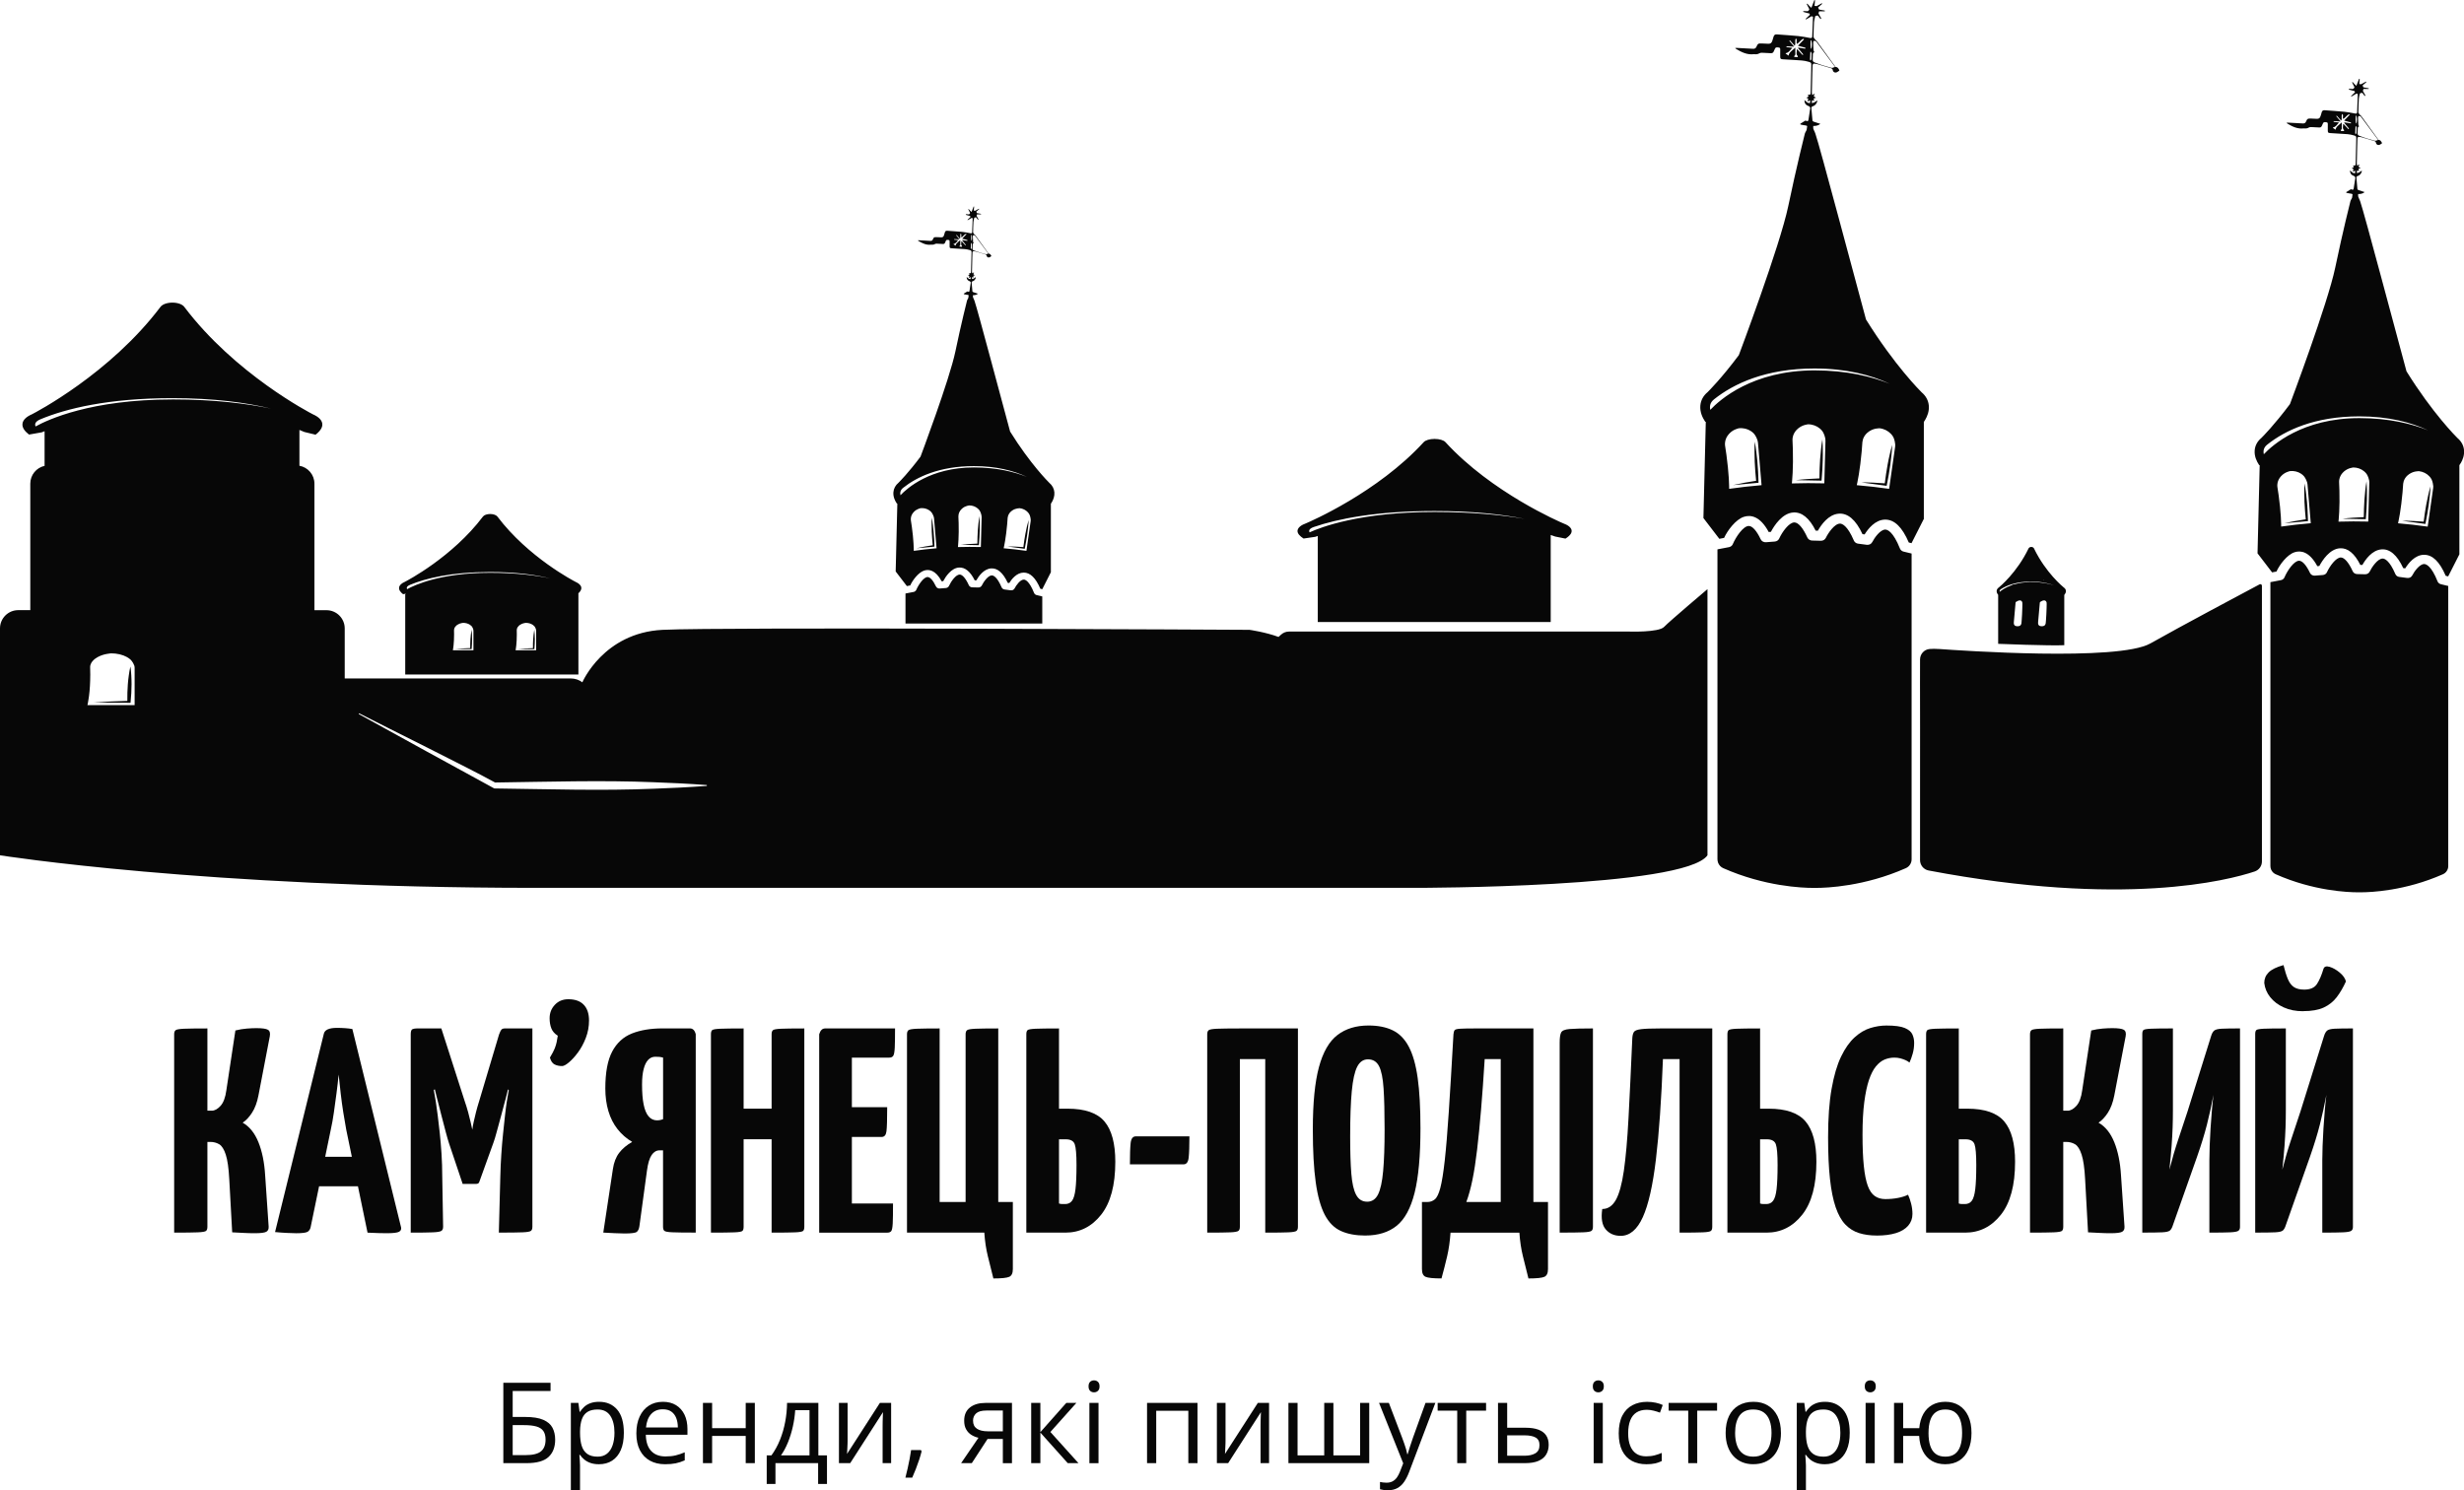 <?xml version="1.0" encoding="UTF-8"?>
<svg id="Layer_2" data-name="Layer 2" xmlns="http://www.w3.org/2000/svg" viewBox="0 0 1082.76 654.96">
  <defs>
    <style>
      .cls-1 {
        fill: #070707;
        stroke-width: 0px;
      }
    </style>
  </defs>
  <g id="Layer_1-2" data-name="Layer 1">
    <g>
      <g>
        <path class="cls-1" d="m221.18,643.05v-35.32h20.75v3.62h-16.64v11.4h5.48c3.4,0,6.06.42,7.97,1.26,1.92.84,3.27,2,4.05,3.5.78,1.5,1.17,3.24,1.17,5.22,0,3.25-.97,5.79-2.91,7.6s-5.16,2.72-9.65,2.72h-10.22Zm4.11-3.53h5.68c3.19,0,5.45-.56,6.78-1.68s1.99-2.82,1.99-5.11c0-1.59-.32-2.86-.97-3.79-.64-.93-1.66-1.6-3.04-2-1.39-.4-3.21-.6-5.46-.6h-4.98v13.19Z"/>
        <path class="cls-1" d="m263.29,616.09c3.3,0,5.93,1.14,7.9,3.41s2.95,5.69,2.95,10.24c0,3.01-.45,5.54-1.35,7.58-.9,2.05-2.17,3.59-3.81,4.64-1.63,1.05-3.56,1.57-5.79,1.57-1.4,0-2.63-.19-3.7-.56s-1.97-.87-2.73-1.5c-.76-.63-1.39-1.31-1.88-2.05h-.29c.05.63.11,1.39.18,2.27.07.89.11,1.66.11,2.32v10.87h-4.03v-38.31h3.31l.53,3.91h.19c.52-.8,1.14-1.54,1.88-2.21.74-.67,1.65-1.2,2.72-1.59,1.07-.39,2.34-.59,3.81-.59Zm-.7,3.38c-1.84,0-3.31.35-4.43,1.06-1.12.71-1.94,1.77-2.45,3.18-.52,1.41-.79,3.18-.82,5.3v.77c0,2.24.25,4.13.74,5.68.49,1.55,1.3,2.72,2.44,3.53,1.14.81,2.66,1.21,4.58,1.21,1.64,0,3.01-.44,4.11-1.33,1.09-.88,1.91-2.12,2.45-3.71.54-1.59.81-3.41.81-5.47,0-3.12-.61-5.61-1.82-7.45-1.22-1.84-3.08-2.77-5.59-2.77Z"/>
        <path class="cls-1" d="m291.31,616.09c2.25,0,4.19.5,5.8,1.5,1.61,1,2.84,2.4,3.7,4.19s1.28,3.89,1.28,6.29v2.49h-18.29c.05,3.11.82,5.48,2.32,7.1,1.5,1.63,3.61,2.44,6.33,2.44,1.67,0,3.16-.15,4.44-.46s2.62-.76,4.01-1.35v3.53c-1.34.6-2.66,1.03-3.97,1.3-1.31.27-2.86.41-4.65.41-2.54,0-4.76-.52-6.66-1.56s-3.36-2.56-4.41-4.58c-1.05-2.01-1.57-4.48-1.57-7.39s.48-5.32,1.44-7.4c.96-2.09,2.31-3.69,4.06-4.82,1.75-1.13,3.8-1.69,6.17-1.69Zm-.05,3.29c-2.14,0-3.85.7-5.12,2.1-1.27,1.4-2.03,3.36-2.27,5.87h14.01c-.02-1.58-.26-2.97-.74-4.17-.48-1.2-1.2-2.13-2.16-2.8s-2.21-1-3.72-1Z"/>
        <path class="cls-1" d="m312.93,616.57v11.11h14.76v-11.11h4.01v26.48h-4.01v-11.96h-14.76v11.96h-4.03v-26.48h4.03Z"/>
        <path class="cls-1" d="m359.61,616.57v23.07h3.79v12.56h-3.89v-9.16h-18.75v9.16h-3.84v-12.56h2.08c1.51-2.09,2.77-4.39,3.77-6.88s1.76-5.12,2.27-7.86c.52-2.75.79-5.52.82-8.32h13.75Zm-3.89,3.19h-6.28c-.15,2.35-.49,4.74-1.03,7.17-.54,2.43-1.25,4.75-2.14,6.95s-1.92,4.12-3.09,5.76h12.54v-19.88Z"/>
        <path class="cls-1" d="m372.46,616.57v16.64c0,.32,0,.74-.02,1.24-.02.51-.04,1.05-.07,1.62-.03.57-.06,1.12-.08,1.64-.02.52-.05.96-.08,1.29l14.45-22.44h4.93v26.48h-3.74v-16.23c0-.51,0-1.17.02-1.98.02-.81.04-1.6.07-2.38.03-.78.06-1.39.07-1.82l-14.4,22.42h-4.95v-26.48h3.82Z"/>
        <path class="cls-1" d="m404.68,637.3l.31.56c-.29,1.18-.66,2.43-1.1,3.77-.44,1.34-.93,2.68-1.45,4.02-.52,1.34-1.05,2.61-1.58,3.78h-3c.34-1.29.67-2.65.99-4.07.32-1.42.62-2.83.88-4.23.27-1.39.48-2.67.64-3.83h4.3Z"/>
        <path class="cls-1" d="m427.03,643.05h-4.69l7.63-11.16c-1.11-.24-2.14-.66-3.09-1.24s-1.72-1.4-2.31-2.43c-.59-1.03-.88-2.31-.88-3.84,0-2.54.85-4.48,2.55-5.81,1.7-1.33,3.94-1.99,6.73-1.99h11.72v26.48h-4.01v-10.63h-6.72l-6.93,10.63Zm.56-18.65c0,1.58.56,2.75,1.69,3.51,1.13.76,2.74,1.15,4.83,1.15h6.57v-9.13h-7.27c-2.06,0-3.55.42-4.46,1.24-.91.83-1.37,1.91-1.37,3.23Z"/>
        <path class="cls-1" d="m468.58,616.57h4.42l-11.43,12.78,12.34,13.7h-4.71l-12.03-13.43v13.43h-4.03v-26.48h4.03v12.85l11.4-12.85Z"/>
        <path class="cls-1" d="m480.76,606.67c.66,0,1.23.21,1.7.64.47.43.71,1.09.71,1.99s-.24,1.55-.71,1.98c-.48.43-1.04.65-1.7.65-.69,0-1.27-.22-1.73-.65s-.69-1.09-.69-1.98.23-1.57.69-1.99,1.03-.64,1.73-.64Zm1.96,9.91v26.48h-4.01v-26.48h4.01Z"/>
        <path class="cls-1" d="m526.22,616.57v26.48h-4.03v-23.02h-14.11v23.02h-4.03v-26.48h22.18Z"/>
        <path class="cls-1" d="m538.54,616.57v16.64c0,.32,0,.74-.02,1.24-.02.51-.04,1.05-.07,1.62-.03.57-.06,1.12-.08,1.64-.02.52-.05.96-.08,1.29l14.45-22.44h4.93v26.48h-3.74v-16.23c0-.51,0-1.17.02-1.98.02-.81.04-1.6.07-2.38.03-.78.06-1.39.07-1.82l-14.4,22.42h-4.95v-26.48h3.82Z"/>
        <path class="cls-1" d="m601.69,616.57v26.48h-35.51v-26.48h4.01v23.07h11.72v-23.07h4.03v23.07h11.74v-23.07h4.01Z"/>
        <path class="cls-1" d="m606.01,616.57h4.3l5.85,15.36c.34.9.65,1.77.94,2.6.29.83.55,1.62.77,2.38.22.76.4,1.49.53,2.2h.17c.23-.81.55-1.86.97-3.18s.87-2.65,1.35-4.02l5.53-15.34h4.32l-11.52,30.37c-.61,1.63-1.33,3.04-2.14,4.25-.81,1.21-1.8,2.14-2.96,2.79-1.16.65-2.56.98-4.2.98-.76,0-1.43-.04-2-.13-.58-.09-1.08-.19-1.5-.3v-3.21c.35.08.79.15,1.29.22.51.06,1.04.1,1.58.1,1,0,1.86-.19,2.6-.57.73-.38,1.37-.93,1.9-1.65s.99-1.59,1.38-2.58l1.45-3.72-10.61-26.52Z"/>
        <path class="cls-1" d="m653.03,619.98h-8.72v23.07h-3.96v-23.07h-8.6v-3.41h21.28v3.41Z"/>
        <path class="cls-1" d="m662.3,627.49h8.12c2.25,0,4.13.28,5.63.85s2.62,1.4,3.37,2.51c.75,1.11,1.12,2.49,1.12,4.13s-.37,3.07-1.1,4.28c-.73,1.21-1.86,2.14-3.38,2.8-1.52.66-3.48.99-5.88.99h-11.91v-26.48h4.03v10.92Zm14.21,7.68c0-1.63-.58-2.76-1.73-3.39-1.15-.64-2.76-.95-4.82-.95h-7.66v8.96h7.68c1.93,0,3.5-.36,4.71-1.07,1.21-.72,1.81-1.9,1.81-3.54Z"/>
        <path class="cls-1" d="m702.36,606.67c.66,0,1.23.21,1.7.64.47.43.71,1.09.71,1.99s-.24,1.55-.71,1.98c-.48.43-1.04.65-1.7.65-.69,0-1.27-.22-1.73-.65s-.69-1.09-.69-1.98.23-1.57.69-1.99,1.03-.64,1.73-.64Zm1.96,9.91v26.48h-4.01v-26.48h4.01Z"/>
        <path class="cls-1" d="m723.4,643.53c-2.38,0-4.49-.49-6.31-1.47-1.82-.98-3.24-2.48-4.25-4.49-1.01-2.01-1.52-4.55-1.52-7.61s.54-5.83,1.61-7.86c1.07-2.04,2.55-3.55,4.43-4.53,1.88-.98,4.03-1.47,6.43-1.47,1.32,0,2.6.13,3.83.4,1.23.27,2.24.6,3.03,1l-1.21,3.36c-.81-.32-1.74-.61-2.79-.87s-2.04-.39-2.96-.39c-1.84,0-3.36.39-4.58,1.18s-2.13,1.95-2.73,3.48c-.6,1.53-.91,3.42-.91,5.65s.29,3.97.88,5.48c.59,1.51,1.46,2.67,2.63,3.47s2.63,1.2,4.38,1.2c1.4,0,2.67-.15,3.79-.45,1.13-.3,2.15-.65,3.07-1.05v3.58c-.89.45-1.87.8-2.96,1.04-1.09.24-2.38.36-3.88.36Z"/>
        <path class="cls-1" d="m754.54,619.98h-8.72v23.07h-3.96v-23.07h-8.6v-3.41h21.28v3.41Z"/>
        <path class="cls-1" d="m782.61,629.76c0,2.17-.28,4.12-.85,5.82s-1.38,3.15-2.44,4.32c-1.06,1.18-2.35,2.07-3.85,2.69-1.51.62-3.21.93-5.11.93-1.77,0-3.39-.31-4.87-.93-1.47-.62-2.75-1.52-3.82-2.69s-1.9-2.62-2.49-4.32-.88-3.65-.88-5.82c0-2.9.49-5.37,1.47-7.4.98-2.04,2.39-3.59,4.22-4.66,1.83-1.07,4.01-1.61,6.53-1.61s4.53.54,6.34,1.62c1.81,1.08,3.22,2.64,4.23,4.67,1.01,2.04,1.51,4.5,1.51,7.38Zm-20.15,0c0,2.13.28,3.97.85,5.53.56,1.56,1.43,2.77,2.61,3.62s2.69,1.28,4.54,1.28,3.35-.43,4.53-1.28,2.06-2.06,2.62-3.62c.56-1.56.85-3.41.85-5.53s-.28-3.93-.85-5.47c-.56-1.54-1.43-2.73-2.61-3.56-1.18-.84-2.7-1.26-4.57-1.26-2.75,0-4.77.91-6.05,2.73-1.28,1.82-1.92,4.34-1.92,7.56Z"/>
        <path class="cls-1" d="m801.98,616.09c3.3,0,5.93,1.14,7.9,3.41s2.95,5.69,2.95,10.24c0,3.01-.45,5.54-1.35,7.58-.9,2.05-2.17,3.59-3.8,4.64-1.63,1.05-3.56,1.57-5.79,1.57-1.4,0-2.63-.19-3.7-.56-1.06-.37-1.97-.87-2.73-1.5-.76-.63-1.39-1.31-1.88-2.05h-.29c.05.63.11,1.39.18,2.27s.11,1.66.11,2.32v10.87h-4.03v-38.31h3.31l.53,3.91h.19c.52-.8,1.14-1.54,1.88-2.21.74-.67,1.65-1.2,2.72-1.59,1.07-.39,2.34-.59,3.8-.59Zm-.7,3.38c-1.84,0-3.31.35-4.43,1.06s-1.94,1.77-2.45,3.18-.79,3.18-.82,5.3v.77c0,2.24.25,4.13.74,5.68.49,1.55,1.3,2.72,2.44,3.53,1.14.81,2.66,1.21,4.58,1.21,1.64,0,3.01-.44,4.11-1.33,1.1-.88,1.91-2.12,2.45-3.71.54-1.59.81-3.41.81-5.47,0-3.12-.61-5.61-1.82-7.45-1.22-1.84-3.08-2.77-5.59-2.77Z"/>
        <path class="cls-1" d="m821.86,606.67c.66,0,1.23.21,1.7.64.47.43.71,1.09.71,1.99s-.24,1.55-.71,1.98c-.48.43-1.04.65-1.7.65-.69,0-1.27-.22-1.73-.65s-.69-1.09-.69-1.98.23-1.57.69-1.99,1.03-.64,1.73-.64Zm1.96,9.91v26.48h-4.01v-26.48h4.01Z"/>
        <path class="cls-1" d="m866.34,629.76c0,2.88-.46,5.36-1.39,7.42-.93,2.06-2.25,3.64-3.97,4.72-1.72,1.09-3.79,1.63-6.18,1.63-2.24,0-4.19-.48-5.86-1.45-1.67-.97-2.98-2.38-3.94-4.23-.96-1.85-1.51-4.11-1.66-6.76h-7.03v11.96h-4.01v-26.48h4.01v11.11h7.08c.22-2.45.82-4.53,1.79-6.26.97-1.72,2.27-3.04,3.91-3.96s3.58-1.38,5.8-1.38,4.34.54,6.05,1.63c1.72,1.09,3.04,2.65,3.99,4.69s1.41,4.49,1.41,7.36Zm-18.89,0c0,2.22.25,4.11.76,5.67.51,1.55,1.3,2.74,2.39,3.55s2.5,1.22,4.24,1.22,3.13-.4,4.22-1.21c1.09-.8,1.88-1.98,2.39-3.54.51-1.55.76-3.45.76-5.69s-.26-4.07-.77-5.6c-.52-1.53-1.31-2.69-2.39-3.49-1.08-.8-2.48-1.2-4.2-1.2s-3.13.4-4.22,1.2c-1.09.8-1.89,1.96-2.4,3.49-.52,1.53-.77,3.4-.77,5.6Z"/>
      </g>
      <g>
        <path class="cls-1" d="m112.03,542c-1.62,0-3.25-.04-4.87-.13-1.62-.09-3.33-.17-5.13-.26l-1.28-23.33c-.26-4.87-.77-8.48-1.54-10.83-.77-2.35-1.73-3.87-2.88-4.55-1.15-.68-2.46-1.03-3.91-1.03h-1.28v37.31c0,.86-.19,1.46-.58,1.79-.38.34-1.6.56-3.65.64-2.05.09-5.51.13-10.38.13v-87.18c0-.85.21-1.45.64-1.79.43-.34,1.64-.55,3.65-.64,2.01-.08,5.45-.13,10.32-.13v36.15h1.92c1.28,0,2.56-.71,3.85-2.12,1.28-1.41,2.14-3.7,2.56-6.86l3.97-26.28c1.71-.43,3.38-.71,5-.83,1.62-.13,3.03-.19,4.23-.19,2.56,0,4.25.24,5.06.71.81.47,1.09,1.43.83,2.88l-5,26.03c-.6,3.08-1.54,5.6-2.82,7.56-1.28,1.97-2.65,3.42-4.1,4.36,2.99,1.71,5.3,4.57,6.92,8.59,1.62,4.02,2.61,8.85,2.95,14.49l1.54,22.56c.08,1.11-.26,1.88-1.03,2.31-.77.43-2.44.64-5,.64Z"/>
        <path class="cls-1" d="m129.97,542c-.94,0-2.27-.04-3.97-.13-1.71-.09-3.42-.21-5.13-.38l21.41-87.05c.34-1.79,2.26-2.69,5.77-2.69,1.2,0,2.41.04,3.65.13,1.24.09,2.29.21,3.14.38l21.41,87.18c.17.86-.13,1.5-.9,1.92-.77.43-2.61.64-5.51.64-.94,0-2.1-.02-3.46-.06-1.37-.04-2.99-.11-4.87-.19l-9.36-45.26c-.43-2.31-.86-4.81-1.28-7.5-.43-2.69-.81-5.49-1.15-8.4-.34-2.9-.64-5.68-.9-8.33-.26,2.65-.58,5.43-.96,8.33-.38,2.91-.77,5.71-1.15,8.4-.38,2.69-.83,5.19-1.35,7.5l-8.85,42.82c-.17.85-.58,1.52-1.22,1.99-.64.47-2.42.71-5.32.71Zm5.51-20.64v-12.95h28.98v12.95h-28.98Z"/>
        <path class="cls-1" d="m180.49,541.74v-87.18c0-1.28.26-2.03.77-2.24.51-.21,1.11-.32,1.79-.32h10.9l.77,24.36-4.1,2.69c.34,1.79.64,3.53.9,5.19.26,1.67.53,3.68.83,6.03.3,2.35.6,4.94.9,7.76.3,2.82.56,5.86.77,9.1.21,3.25.32,6.62.32,10.13l.38,21.92c0,.86-.26,1.46-.77,1.79-.51.34-1.77.56-3.78.64-2.01.09-5.24.13-9.68.13Zm22.82-21.41l-6.03-17.95c-.34-1.03-.79-2.58-1.35-4.68-.56-2.09-1.18-4.46-1.86-7.12-.69-2.65-1.37-5.32-2.05-8.01-.69-2.69-1.3-5.19-1.86-7.5-.56-2.31-1.18-4.87-1.86-7.69l5.64-15.38,10.13,31.54c.68,1.97,1.24,3.76,1.67,5.38.43,1.62.77,2.99,1.03,4.1.26,1.11.51,2.27.77,3.46.17-1.2.38-2.37.64-3.53.26-1.15.58-2.5.96-4.04.38-1.54.88-3.25,1.47-5.13l8.72-29.23,6.67,13.08c-.69,2.74-1.3,5.24-1.86,7.5-.56,2.27-1.18,4.74-1.86,7.44-.69,2.69-1.39,5.34-2.12,7.95-.73,2.61-1.37,4.96-1.92,7.05-.56,2.1-1.05,3.7-1.47,4.81l-6.15,17.05c-.17.6-.64.9-1.41.9h-5.9Zm15.9,21.41l.64-24.36c.08-3.5.23-6.86.45-10.06.21-3.21.47-6.24.77-9.1.3-2.86.58-5.47.83-7.82.26-2.35.51-4.36.77-6.03.26-1.67.55-3.44.9-5.32l-4.23-2.95v-21.54c.34-.94.66-1.6.96-1.99.3-.38.83-.58,1.6-.58h12.05v87.18c0,.86-.21,1.46-.64,1.79-.43.34-1.65.56-3.65.64-2.01.09-5.49.13-10.45.13Z"/>
        <path class="cls-1" d="m247.03,468.53c-1.28,0-2.39-.23-3.33-.71-.94-.47-1.62-1.47-2.05-3.01,1.03-1.71,1.73-3.05,2.12-4.04.38-.98.66-1.88.83-2.69.17-.81.34-1.77.51-2.88-1.37-.85-2.31-1.92-2.82-3.21s-.77-2.78-.77-4.49c0-2.31.77-4.27,2.31-5.9,1.54-1.62,3.5-2.44,5.9-2.44,2.99,0,5.26.81,6.8,2.44,1.54,1.62,2.31,3.93,2.31,6.92,0,2.65-.47,5.19-1.41,7.63-.94,2.44-2.1,4.57-3.46,6.41-1.37,1.84-2.69,3.29-3.97,4.36-1.28,1.07-2.27,1.6-2.95,1.6Z"/>
        <path class="cls-1" d="m265.1,541.74l4.23-27.95c.43-2.91,1.35-5.28,2.76-7.12,1.41-1.84,3.31-3.44,5.71-4.81-2.48-1.45-4.62-3.31-6.41-5.58-1.79-2.26-3.14-4.91-4.04-7.95-.9-3.03-1.35-6.35-1.35-9.94,0-7.01,1-12.42,3.01-16.22,2.01-3.8,4.89-6.45,8.65-7.95,3.76-1.49,8.25-2.24,13.46-2.24h12.05c1.28,0,2.14.86,2.56,2.56v87.18c-4.87,0-8.29-.04-10.26-.13-1.97-.08-3.14-.3-3.53-.64-.38-.34-.58-.94-.58-1.79v-33.59h-1.54c-1.37,0-2.52.69-3.46,2.05-.94,1.37-1.62,3.63-2.05,6.79l-3.33,24.49c-.17,1.2-.56,2.03-1.15,2.5-.6.47-2.39.71-5.38.71-1.11,0-2.54-.04-4.29-.13-1.75-.09-3.44-.17-5.06-.26Zm23.72-49.36c.43,0,.85-.04,1.28-.13.43-.08.85-.21,1.28-.38v-27.05c-.6-.17-1.18-.28-1.73-.32-.56-.04-1.13-.06-1.73-.06-1.2,0-2.22.45-3.08,1.35-.86.9-1.52,2.24-1.99,4.04-.47,1.79-.71,4.06-.71,6.8,0,3.59.23,6.54.71,8.85.47,2.31,1.2,4.04,2.18,5.19.98,1.15,2.24,1.73,3.78,1.73Z"/>
        <path class="cls-1" d="m312.41,541.74v-87.18c0-.85.17-1.45.51-1.79.34-.34,1.52-.55,3.53-.64,2.01-.08,5.45-.13,10.32-.13v87.18c0,.86-.17,1.46-.51,1.79-.34.34-1.52.56-3.53.64-2.01.09-5.45.13-10.32.13Zm6.79-41.03v-13.46h26.28l.13,13.46h-26.41Zm19.87,41.03v-87.18c0-.85.19-1.45.58-1.79.38-.34,1.56-.55,3.53-.64,1.97-.08,5.38-.13,10.26-.13v87.18c0,.86-.17,1.46-.51,1.79-.34.34-1.52.56-3.53.64-2.01.09-5.45.13-10.32.13Z"/>
        <path class="cls-1" d="m359.98,541.74v-87.18c.51-1.71,1.37-2.56,2.56-2.56h30.77c0,3.85-.04,6.67-.13,8.46-.09,1.79-.3,2.97-.64,3.53-.34.56-.94.83-1.79.83h-16.41v64.1h18.08c0,4.02-.04,6.92-.13,8.72-.09,1.79-.3,2.93-.64,3.4-.34.47-.94.71-1.79.71h-29.87Zm1.03-42.05v-13.08h28.85c0,5.38-.11,8.91-.32,10.58-.21,1.67-.92,2.5-2.12,2.5h-26.41Z"/>
        <path class="cls-1" d="m436.52,561.87c-.86-3.42-1.67-6.69-2.44-9.81-.77-3.12-1.28-6.56-1.54-10.32h-33.98v-87.18c0-.85.21-1.45.64-1.79.43-.34,1.64-.55,3.65-.64,2.01-.08,5.36-.13,10.06-.13v76.28h11.41v-73.72c0-.85.21-1.45.64-1.79.43-.34,1.64-.55,3.65-.64,2.01-.08,5.36-.13,10.06-.13v76.28h6.41v29.49c0,1.79-.54,2.93-1.6,3.4-1.07.47-3.4.71-6.99.71Z"/>
        <path class="cls-1" d="m451,541.74v-87.18c0-.85.17-1.45.51-1.79.34-.34,1.52-.55,3.53-.64,2.01-.08,5.45-.13,10.32-.13v35.26h3.72c7.69,0,13.12,1.88,16.28,5.64,3.16,3.76,4.74,9.66,4.74,17.69,0,10.26-2.07,18.01-6.22,23.27-4.15,5.26-9.38,7.88-15.71,7.88h-17.18Zm17.05-12.56c1.28,0,2.29-.47,3.01-1.41.73-.94,1.24-2.65,1.54-5.13.3-2.48.45-6.03.45-10.64s-.26-7.65-.77-9.1c-.51-1.45-1.84-2.18-3.97-2.18h-2.95v28.21c.26.09.49.15.71.19.21.04.49.06.83.06h1.15Z"/>
        <path class="cls-1" d="m496.52,511.74c0-4.27.11-7.39.32-9.36.21-1.96.96-2.95,2.24-2.95h23.59c0,4.19-.11,7.29-.32,9.29-.21,2.01-.96,3.01-2.24,3.01h-23.59Z"/>
        <path class="cls-1" d="m530.49,541.74v-87.18c0-.85.21-1.45.64-1.79.43-.34,1.64-.55,3.65-.64,2.01-.08,5.36-.13,10.06-.13h25.51v87.18c0,.86-.21,1.46-.64,1.79-.43.34-1.62.56-3.59.64-1.97.09-5.34.13-10.13.13v-76.28h-11.15v73.72c0,.86-.21,1.46-.64,1.79-.43.34-1.62.56-3.59.64-1.97.09-5.34.13-10.13.13Z"/>
        <path class="cls-1" d="m599.98,543.02c-4.19,0-7.76-.66-10.71-1.99-2.95-1.32-5.32-3.7-7.12-7.12-1.79-3.42-3.12-8.16-3.97-14.23-.86-6.07-1.28-13.85-1.28-23.33,0-11.62.9-20.75,2.69-27.37,1.79-6.62,4.51-11.32,8.14-14.1,3.63-2.78,8.18-4.17,13.65-4.17,4.19,0,7.74.71,10.64,2.12,2.91,1.41,5.26,3.8,7.05,7.18,1.79,3.38,3.1,7.97,3.91,13.78.81,5.81,1.22,13.16,1.22,22.05,0,12.05-.86,21.5-2.56,28.33-1.71,6.84-4.34,11.69-7.88,14.55-3.55,2.86-8.14,4.29-13.78,4.29Zm.77-14.87c2.14,0,3.74-1.07,4.81-3.21,1.07-2.14,1.82-5.56,2.24-10.26.43-4.7.64-10.81.64-18.33s-.15-13.42-.45-17.95c-.3-4.53-.96-7.8-1.99-9.81-1.03-2.01-2.65-3.01-4.87-3.01-2.05,0-3.63,1.09-4.74,3.27-1.11,2.18-1.9,5.75-2.37,10.71-.47,4.96-.71,11.62-.71,20,0,6.67.17,12.1.51,16.28.34,4.19,1.04,7.29,2.12,9.29,1.07,2.01,2.67,3.01,4.81,3.01Z"/>
        <path class="cls-1" d="m633.44,561.87c-3.59,0-5.92-.24-6.99-.71-1.07-.47-1.6-1.6-1.6-3.4v-29.49h2.44c1.2,0,2.26-.38,3.21-1.15.94-.77,1.75-2.46,2.44-5.06.68-2.61,1.32-6.58,1.92-11.92.6-5.34,1.2-12.52,1.79-21.54.6-9.02,1.28-20.36,2.05-34.04.08-.85.26-1.45.51-1.79.26-.34,1.03-.55,2.31-.64,1.28-.08,3.42-.13,6.41-.13h25.9v76.28h6.41v29.49c0,1.79-.54,2.93-1.6,3.4-1.07.47-3.4.71-6.99.71-.86-3.42-1.67-6.69-2.44-9.81-.77-3.12-1.28-6.56-1.54-10.32h-30.26c-.26,3.76-.75,7.2-1.47,10.32-.73,3.12-1.56,6.39-2.5,9.81Zm10.9-33.59h15.13v-62.82h-7.05c-.51,8.29-1.05,15.73-1.6,22.31-.56,6.58-1.13,12.42-1.73,17.5-.6,5.09-1.28,9.51-2.05,13.27-.77,3.76-1.67,7.01-2.69,9.74Z"/>
        <path class="cls-1" d="m685.37,541.74v-83.46c0-2.14.21-3.63.64-4.49.43-.85,1.67-1.37,3.72-1.54,2.05-.17,5.47-.26,10.26-.26v87.18c0,.86-.21,1.46-.64,1.79-.43.34-1.65.56-3.65.64-2.01.09-5.45.13-10.32.13Z"/>
        <path class="cls-1" d="m712.16,543.15c-2.74,0-4.92-.94-6.54-2.82-1.62-1.88-2.14-4.87-1.54-8.97,2.48,0,4.46-1.32,5.96-3.97,1.5-2.65,2.67-6.92,3.53-12.82.85-5.9,1.54-13.63,2.05-23.21.51-9.57,1.07-21.28,1.67-35.13.08-1.2.32-2.09.71-2.69.38-.6,1.43-1,3.14-1.22,1.71-.21,4.53-.32,8.46-.32h22.82v87.18c0,.86-.19,1.46-.58,1.79-.38.34-1.58.56-3.59.64-2.01.09-5.41.13-10.19.13v-76.28h-7.31c-.68,17.87-1.71,32.54-3.08,44.04-1.37,11.5-3.29,19.98-5.77,25.45-2.48,5.47-5.73,8.21-9.74,8.21Z"/>
        <path class="cls-1" d="m759.08,541.74v-87.18c0-.85.17-1.45.51-1.79.34-.34,1.52-.55,3.53-.64,2.01-.08,5.45-.13,10.32-.13v35.26h3.72c7.69,0,13.12,1.88,16.28,5.64,3.16,3.76,4.74,9.66,4.74,17.69,0,10.26-2.07,18.01-6.22,23.27-4.15,5.26-9.38,7.88-15.71,7.88h-17.18Zm17.05-12.56c1.28,0,2.29-.47,3.01-1.41.73-.94,1.24-2.65,1.54-5.13.3-2.48.45-6.03.45-10.64s-.26-7.65-.77-9.1c-.51-1.45-1.84-2.18-3.97-2.18h-2.95v28.21c.26.09.49.15.71.19.21.04.49.06.83.06h1.15Z"/>
        <path class="cls-1" d="m824.73,543.02c-2.91,0-5.51-.36-7.82-1.09s-4.32-1.99-6.03-3.78c-1.71-1.79-3.12-4.32-4.23-7.56-1.11-3.25-1.95-7.39-2.5-12.44-.56-5.04-.83-11.15-.83-18.33,0-8.38.51-15.47,1.54-21.28,1.03-5.81,2.41-10.53,4.17-14.17,1.75-3.63,3.74-6.45,5.96-8.46,2.22-2.01,4.53-3.38,6.92-4.1,2.39-.73,4.74-1.09,7.05-1.09,3.67,0,6.37.36,8.08,1.09,1.71.73,2.82,1.67,3.33,2.82.51,1.15.77,2.37.77,3.65,0,1.71-.21,3.31-.64,4.81-.43,1.5-.9,2.8-1.41,3.91-.51-.43-1.11-.79-1.79-1.09-.69-.3-1.43-.55-2.24-.77-.81-.21-1.69-.32-2.63-.32-1.46,0-2.87.28-4.23.83-1.37.56-2.65,1.56-3.85,3.01-1.2,1.45-2.22,3.46-3.08,6.03-.86,2.56-1.54,5.81-2.05,9.74-.51,3.93-.77,8.68-.77,14.23s.19,10.17.58,13.85c.38,3.68.96,6.56,1.73,8.65.77,2.09,1.79,3.59,3.08,4.49,1.28.9,2.82,1.35,4.62,1.35,1.96,0,3.82-.17,5.58-.51,1.75-.34,3.22-.81,4.42-1.41.51,1.11.96,2.42,1.35,3.91.38,1.5.58,3.01.58,4.55,0,1.97-.62,3.68-1.86,5.13-1.24,1.45-3.04,2.54-5.38,3.27-2.35.73-5.15,1.09-8.4,1.09Z"/>
        <path class="cls-1" d="m846.39,541.74v-87.18c0-.85.17-1.45.51-1.79.34-.34,1.52-.55,3.53-.64,2.01-.08,5.45-.13,10.32-.13v35.26h3.72c7.69,0,13.12,1.88,16.28,5.64,3.16,3.76,4.74,9.66,4.74,17.69,0,10.26-2.07,18.01-6.22,23.27-4.15,5.26-9.38,7.88-15.71,7.88h-17.18Zm17.05-12.56c1.28,0,2.29-.47,3.01-1.41.73-.94,1.24-2.65,1.54-5.13.3-2.48.45-6.03.45-10.64s-.26-7.65-.77-9.1c-.51-1.45-1.84-2.18-3.97-2.18h-2.95v28.21c.26.09.49.15.71.19.21.04.49.06.83.06h1.15Z"/>
        <path class="cls-1" d="m927.55,542c-1.62,0-3.25-.04-4.87-.13-1.62-.09-3.33-.17-5.13-.26l-1.28-23.33c-.26-4.87-.77-8.48-1.54-10.83-.77-2.35-1.73-3.87-2.88-4.55-1.15-.68-2.46-1.03-3.91-1.03h-1.28v37.31c0,.86-.19,1.46-.58,1.79-.38.34-1.6.56-3.65.64-2.05.09-5.51.13-10.38.13v-87.18c0-.85.21-1.45.64-1.79.43-.34,1.64-.55,3.65-.64,2.01-.08,5.45-.13,10.32-.13v36.15h1.92c1.28,0,2.56-.71,3.85-2.12,1.28-1.41,2.14-3.7,2.56-6.86l3.97-26.28c1.71-.43,3.38-.71,5-.83,1.62-.13,3.03-.19,4.23-.19,2.56,0,4.25.24,5.06.71.81.47,1.09,1.43.83,2.88l-5,26.03c-.6,3.08-1.54,5.6-2.82,7.56-1.28,1.97-2.65,3.42-4.1,4.36,2.99,1.71,5.3,4.57,6.92,8.59,1.62,4.02,2.61,8.85,2.95,14.49l1.54,22.56c.08,1.11-.26,1.88-1.03,2.31-.77.43-2.44.64-5,.64Z"/>
        <path class="cls-1" d="m941.39,541.74v-87.31c0-.85.17-1.43.51-1.73.34-.3,1.43-.49,3.27-.58,1.84-.08,5.06-.13,9.68-.13v35.77c0,2.65-.04,5.24-.13,7.76-.09,2.52-.24,5.24-.45,8.14-.21,2.91-.54,6.37-.96,10.38,1.2-4.7,2.48-9.08,3.85-13.14,1.37-4.06,2.73-8.18,4.1-12.37l10.38-33.21c.34-1.11.79-1.9,1.35-2.37.55-.47,1.67-.75,3.33-.83,1.67-.08,4.34-.13,8.01-.13v87.31c0,.77-.26,1.33-.77,1.67-.51.34-1.71.56-3.59.64-1.88.09-4.92.13-9.1.13v-31.8c0-1.79.04-3.91.13-6.35.08-2.44.21-4.98.38-7.63.17-2.65.36-5.26.58-7.82.21-2.56.45-4.87.71-6.92-.86,4.53-1.82,8.89-2.88,13.08-1.07,4.19-2.5,8.85-4.29,13.97l-10.64,30.13c-.34,1.11-.77,1.9-1.28,2.37-.51.47-1.65.75-3.4.83-1.75.09-4.68.13-8.78.13Z"/>
        <path class="cls-1" d="m991.01,541.74v-87.31c0-.85.17-1.43.51-1.73.34-.3,1.43-.49,3.27-.58,1.84-.08,5.06-.13,9.68-.13v35.77c0,2.65-.04,5.24-.13,7.76-.09,2.52-.24,5.24-.45,8.14-.21,2.91-.54,6.37-.96,10.38,1.2-4.7,2.48-9.08,3.85-13.14,1.37-4.06,2.73-8.18,4.1-12.37l10.38-33.21c.34-1.11.79-1.9,1.35-2.37.55-.47,1.67-.75,3.33-.83,1.67-.08,4.34-.13,8.01-.13v87.31c0,.77-.26,1.33-.77,1.67-.51.34-1.71.56-3.59.64-1.88.09-4.92.13-9.1.13v-31.8c0-1.79.04-3.91.13-6.35.08-2.44.21-4.98.38-7.63.17-2.65.36-5.26.58-7.82.21-2.56.45-4.87.71-6.92-.86,4.53-1.82,8.89-2.88,13.08-1.07,4.19-2.5,8.85-4.29,13.97l-10.64,30.13c-.34,1.11-.77,1.9-1.28,2.37-.51.47-1.65.75-3.4.83-1.75.09-4.68.13-8.78.13Zm21.03-97.31c-3.16,0-5.98-.55-8.46-1.67-2.48-1.11-4.47-2.61-5.96-4.49-1.5-1.88-2.37-3.97-2.63-6.28,0-1.79.64-3.33,1.92-4.62s3.46-2.35,6.54-3.21c.6,2.48,1.24,4.53,1.92,6.15.68,1.62,1.58,2.8,2.69,3.53,1.11.73,2.61,1.09,4.49,1.09,2.65,0,4.51-.81,5.58-2.44,1.07-1.62,2.03-3.85,2.88-6.67.34-1.03,1.24-1.32,2.69-.9,1.45.43,2.93,1.26,4.42,2.5,1.5,1.24,2.41,2.54,2.76,3.91-1.2,2.65-2.54,4.96-4.04,6.92-1.5,1.97-3.4,3.48-5.71,4.55-2.31,1.07-5.34,1.6-9.1,1.6Z"/>
      </g>
      <path class="cls-1" d="m993.96,257.42v121.19c0,2-1.27,3.76-3.16,4.4-11.88,3.96-57.58,15.82-143.31-.43-2.19-.42-3.77-2.35-3.76-4.58v-33.26s.01-25,.01-25l-.03-19.41.02-10.49c0-2.39,1.81-4.4,4.19-4.61,1.14-.1,2.6-.11,4.45.02,8.36.59,78.45,5.54,92.59-2.47,12.71-7.2,42.16-22.87,47.99-25.97.46-.25,1.01.09,1.01.62Zm20.07-32.88c-.08-1.35-.16-2.69-.28-4.03-.11-1.34-.27-2.69-.44-4.03-.14-1.34-.37-2.68-.62-4.01-.08,1.36-.13,2.71-.11,4.06,0,1.35.02,2.7.08,4.05.13,2.56.3,5.11.57,7.65-1.56.24-3.11.48-4.67.77-1.55.28-3.1.6-4.64.97,3.3-.27,6.57-.62,9.86-.9.14-.01.28-.02.42-.03,0-.15,0-.3-.01-.45-.03-1.35-.09-2.69-.17-4.04Zm-806.82,52.26c-.13.68-.24,1.37-.3,2.06-.08.69-.15,1.37-.19,2.06-.08,1.3-.11,2.61-.09,3.91-1.08.04-2.16.09-3.23.14-1.08.05-2.16.12-3.23.2,2.26.09,4.53.1,6.79.11h.29s.02-.22.02-.22c.06-.69.1-1.37.13-2.06.03-.69.04-1.37.05-2.06,0-.69-.02-1.38-.05-2.06-.02-.69-.08-1.38-.17-2.06Zm858.98-55.12c-.45,2.52-.85,5.05-1.15,7.59-1.58-.12-3.15-.23-4.73-.3-1.57-.07-3.16-.11-4.73-.09,3.27.47,6.54.86,9.81,1.33.14.02.28.04.41.06.03-.15.06-.29.09-.44.27-1.32.52-2.65.74-3.98.23-1.33.43-2.66.63-4,.19-1.34.34-2.68.47-4.02.16-1.34.25-2.69.3-4.05-.38,1.3-.74,2.61-1.01,3.94-.29,1.32-.59,2.64-.82,3.96Zm15.1-18.11c-.19.32-.38.62-.56.89v39.16l-4.89,9.64v.07c-.38-.09-.75-.18-1.12-.27-2.68-6.24-5.81-9.26-9.54-9.23-4.01.03-6.91,3.79-8.25,5.97-.29-.04-.58-.08-.87-.11-2.7-5.79-5.94-8.57-9.64-8.23-4.11.37-6.99,4.47-8.32,6.84-.3,0-.6-.02-.9-.02-2.54-5.07-5.55-7.53-8.97-7.31-4.49.28-7.72,5.3-9.05,7.79-.29.02-.59.05-.88.07-3.5-6.52-7.32-6.97-9.97-6.13-3.33,1.06-6.66,5.57-7.98,8.49-.64.12-1.28.25-1.92.37l-6.4-8.37.95-38.79-.19.07c-.05-.07-.11-.16-.16-.24-.96-1.45-2.06-3.7-1.85-6.3.17-2.13,1.2-4,2.91-5.42.5-.49,5.65-5.63,12.58-14.9.05-.14,16.58-44.05,19.91-60.02,3.33-16,6.67-29.17,6.67-29.17,0,0,.28-.77.72-1.48,0-.05.01-.1.02-.14,0,0,.08-.59.19-1.33-.06-.2-.25-.3-.61-.34-.71-.07-1.4-.25-2.1-.38-.02-.1-.05-.2-.07-.3.66-.42,1.31-.84,1.98-1.24.1-.06.29-.02.41.05.59.32.83.1.91-.51.21-1.44.44-2.87.67-4.31.1-.63-.14-.95-.75-1.17-1.06-.37-1.6-1.22-1.55-2.37.35.3.64.55.93.8.11.09.21.23.34.27.31.1.63.15.95.22.03-.35.06-.7.1-1.18-.48.2-.75.31-1.13.47.14-.6.87-1.29-.51-1.44.41-.23.65-.37.93-.52-.08-.26-.15-.53-.23-.81.96.16,1.07.08,1.1-.9.1-3.59.18-7.18.26-10.77.02-1.12-.04-1.25-1.09-1.54-.88-.24-1.79-.45-2.69-.53-2.54-.2-5.08-.31-7.62-.48-.99-.07-1.1-.21-1.11-1.21,0-.87,0-1.75.01-2.62,0-.44-.02-.87-.58-.92-.56-.05-1.19-.27-1.53.44-.18.37-.36.74-.51,1.13-.21.52-.58.75-1.13.72-1.19-.07-2.37-.14-3.56-.18-.35,0-.76.02-1.04.2-.62.39-1.26.45-1.95.39-.1,0-.2-.03-.29-.01-2.7.34-4.96-.78-7.17-2.11-.11-.07-.21-.18-.4-.36.27-.03.42-.07.57-.07,2.2.11,4.41.21,6.61.36.75.05,1.16-.22,1.44-.91.48-1.16.77-1.3,2-1.24.92.05,1.84.1,2.76.12.85.02,1.29-.32,1.56-1.13.18-.55.38-1.1.51-1.67.18-.75.62-1.03,1.37-.97,2.88.23,5.76.39,8.63.67,1.56.15,3.1.48,4.65.76.5.09.9.1.93-.54.11-2.66.21-5.33.31-8.01-.28-.1-.52-.18-.59-.2-.81.48-1.51.89-2.21,1.31-.06-.07-.12-.14-.18-.21.59-.57,1.18-1.14,1.79-1.72-.25-.32-.4-.52-.56-.72-.02.06-.04.11-.06.17-.71-.2-1.42-.39-2.12-.59,0-.11.02-.22.03-.32.3,0,.61-.04.9,0,1.02.16,1.18.08,1.53-.74-.38-.76-.72-1.43-1.05-2.09.08-.06.16-.12.24-.18.23.27.45.54.69.79.24.25.51.48.95.89.44-1.15.82-2.12,1.2-3.09.09.01.19.02.28.03-.07.75-.14,1.51-.21,2.25.41.05.69.09.83.11.76-.41,1.44-.79,2.12-1.16.06.07.12.15.18.22-.59.51-1.17,1.02-1.67,1.46.17.42.28.67.35.83.77.14,1.57.29,2.36.43,0,.1-.01.2-.02.3h-2.28c-.14.44-.23.72-.27.82.4.74.77,1.42,1.14,2.1-.08.06-.15.11-.23.17-.21-.2-.46-.38-.61-.62-.56-.91-.58-.92-1.46-.57-.06.02-.11.03-.13.02-.12.51-.24.93-.33,1.36-.07.35-.15.71-.16,1.07-.09,1.96-.19,3.93-.2,5.89,0,.36.39.74.64,1.08.14.2.37.34.6.54l7.63,10.54h-.19s-7.72-10.4-7.72-10.4c-.98-.24-1.09-.18-1.09.83,0,.93.05,1.87.13,2.8.02.27.19.53.32.86-.69.16-.59.72-.6,1.24,0,.15,0,.29-.02.44-.18,2.47-.02,2.1,2.09,2.91,1.71.66,3.51,1.11,5.28,1.63.25.07.59.08.81-.04,1.06-.53,1.83-.3,2.35.76.05.11.1.22.18.42-.33.22-.64.49-1,.66-.76.35-1.52-.02-1.68-.83-.09-.49-.33-.69-.78-.82-1.82-.53-3.62-1.09-5.44-1.61-.48-.14-1-.21-1.5-.19-.15,0-.39.39-.41.62-.07,1.04-.07,2.08-.1,3.13-.07,2.62-.13,5.24-.19,7.86,0,.3.06.6.1,1.03.38-.2.64-.33,1.08-.56-.17.47-.43.82-.36,1.08.06.22.5.33.88.55-.38.14-.66.25-1,.37.09.29.17.55.28.92-.31-.09-.55-.16-.77-.22-.05.04-.12.06-.12.1-.04.34-.08.69-.11,1.03.33-.08.69-.11.99-.26.38-.19.7-.48,1.22-.85-.04.35-.02.55-.09.72-.33.79-.85,1.42-1.7,1.68-.42.13-.61.35-.57.79.14,1.66.27,3.33.44,4.99.02.15.28.34.47.41.85.3,1.71.57,2.71.89-.93.75-1.87.85-2.87.85v.97c.12.33.22.59.26.71.21.38.41.85.62,1.44,1.84,5.25,15.96,58.67,20.37,74.79,11.48,18.48,21.88,28.81,22.4,29.32,1.72,1.44,2.72,3.3,2.89,5.4.18,2.24-.61,4.21-1.45,5.65Zm-48.2-149.74c-.95-.26-1.9-.52-3.01-.83.91-.94,1.68-1.75,2.46-2.55-.08-.08-.15-.16-.23-.24-1.09.37-1.62,1.54-2.61,2.06-.47-.66.3-1.52-.44-2.2-.57.92.07,1.94-.46,2.95-.69-.77-1.32-1.47-1.94-2.18-.08.07-.16.14-.24.22.61.73,1.21,1.46,1.95,2.33-1.17-.06-2.12-.11-3.08-.16,0,.11-.02.23-.02.34.78.09,1.56.18,2.35.27-.82.87-1.36,1.96-2.62,2.17-.02.06-.03.12-.05.19.41.28.82.55,1.23.83,0-.11,0-.23,0-.34.14-.29.24-.61.44-.86.27-.34.62-.62.94-.91.36-.33.74-.65,1.28-1.12,0,.82.01,1.41,0,2-.02.48.2,1.04-.43,1.34-.04.02,0,.4.04.4.45.05.9.07,1.34.06.03,0,.06-.24.08-.36,0-.02-.02-.04-.04-.06-.87-.81-.28-1.76-.39-2.64.06-.02.12-.05.18-.07.72.77,1.43,1.53,2.15,2.3.09-.08.18-.16.27-.24-.71-.86-1.42-1.71-2.14-2.57.04-.06.09-.12.13-.18.94.15,1.87.3,2.81.45.03-.13.05-.26.08-.39Zm2.33.5c.41-.7.36-3.19-.07-3.66-.32.65-.27,3.31.07,3.66Zm.08,4.16c.05-.79.07-1.59.06-2.38,0-.22-.15-.43-.24-.65-.08.02-.16.05-.23.07-.05.98-.11,1.96-.14,2.94,0,.18.14.36.21.54.12-.18.33-.34.34-.53Zm-20.07,171.47c-.02-.27-.05-.55-.07-.82-.08-.9-.15-1.8-.23-2.71-.38-4.53-.76-9.05-1.14-13.58-.03-.31-.11-.61-.18-.91-.55-1.7-1.39-2.66-1.39-2.66-.36-.4-.77-.75-1.22-1.06-1.36-.91-3.11-1.38-4.95-1.17,0,0-.11.03-.33.1-.22.05-.53.17-.9.31-.75.28-1.76.86-2.62,1.79-.22.23-.43.48-.61.76-.57.82-.98,1.83-1.05,2.91-.04.36-.02.72.02,1.09.04.37.11.76.18,1.2.13.83.25,1.68.38,2.53.47,3.4.8,6.81.96,9.38.09,1.29.09,2.37.13,3.12,0,.38.01.67.01.88,0,.1,0,.18,0,.23,0,.05,0,.08,0,.08,2.16-.31,4.33-.59,6.5-.83,2.17-.25,4.35-.46,6.52-.64Zm25.73-17.89c0-.32-.03-.62-.08-.93-.36-1.74-1.08-2.8-1.09-2.8-.31-.43-.68-.83-1.1-1.18-1.26-1.06-2.94-1.71-4.79-1.71,0,0-.12.02-.34.06-.23.03-.55.11-.93.21-.77.2-1.84.66-2.8,1.49-.24.21-.47.44-.69.69-.65.75-1.17,1.71-1.37,2.78-.08.36-.1.71-.1,1.09,0,.37.02.77.04,1.21.03.84.07,1.7.1,2.56.09,3.43.05,6.86-.09,9.43-.05,1.29-.17,2.36-.21,3.11-.03.38-.06.67-.08.87-.01.1-.02.18-.03.23-.01.05,0,.08,0,.08,2.18-.07,4.36-.1,6.54-.11,2.18,0,4.36.02,6.55.08,0-.28.01-.55.02-.83.02-.9.05-1.81.07-2.71.12-4.54.24-9.08.36-13.62Zm25.84-22.94c-7.52-3.53-17.44-6.14-30.24-6.14-19.71,0-32.61,6.18-40.41,12.37-1.68,1.3-1.88,2.88-1.55,4.27,3.72-3.96,16.97-15.88,41.96-15.88,13.1,0,23.12,2.53,30.24,5.38Zm2.23,24.38c-.16-1.78-.76-2.9-.76-2.9-.26-.47-.58-.91-.96-1.3-1.13-1.2-2.72-2.03-4.57-2.24,0,0-.12,0-.34.02-.22,0-.56.05-.95.1-.8.11-1.91.45-2.96,1.16-.26.18-.52.38-.77.6-.74.67-1.35,1.56-1.67,2.6-.11.35-.18.7-.22,1.07-.04.37-.06.77-.09,1.21-.07.84-.13,1.7-.19,2.55-.3,3.41-.74,6.81-1.16,9.36-.2,1.27-.43,2.33-.57,3.07-.07.37-.14.66-.18.86-.02.1-.04.18-.05.23-.01.05-.02.08-.02.08,2.17.18,4.35.4,6.52.64,2.17.25,4.34.52,6.51.83.04-.27.08-.55.12-.82.13-.9.26-1.79.38-2.69.64-4.5,1.28-8.99,1.92-13.49.05-.31.03-.62.03-.93Zm1.91,41.99c-2.71-6.77-4.98-7.58-5.83-7.61,0,0-.02,0-.03,0-2.04-.04-4.45,3.39-5.24,4.97-.4.81-1.31,1.28-2.25,1.15-1.16-.16-2.32-.31-3.48-.46-.77-.09-1.42-.57-1.71-1.25-2.61-6.1-4.75-6.8-5.55-6.82-2.22-.05-4.85,3.88-5.72,5.7-.35.75-1.14,1.23-2.03,1.21-1.17-.04-2.34-.07-3.51-.09h-.01c-.84-.02-1.59-.5-1.92-1.23-1.74-3.85-3.64-6.03-5.21-6.07-2.16,0-4.92,3.85-6.1,6.47-.31.7-1,1.18-1.81,1.24-1.17.08-2.33.17-3.5.28-.91.08-1.78-.4-2.15-1.19-1.62-3.42-3.34-5.36-4.8-5.36-2.25.03-5.16,4.37-6.42,7.3-.05.12-.12.24-.19.35-.32.46-.82.78-1.39.88-1.52.27-3.07.57-4.6.88v124.79c0,.49.1.96.27,1.41v.11s.05.02.05.02c.38.89,1.08,1.63,2,2.04,16.65,7.37,31.83,7.94,36.08,7.94.32,0,.54,0,.67,0,.13,0,.35,0,.67,0,4.25,0,19.43-.57,36.08-7.94,1.41-.63,2.33-2.03,2.33-3.57v-123.12c-1.06-.26-2.13-.52-3.2-.77-.69-.16-1.25-.63-1.5-1.25Zm-31.22-43.94c-.23,1.34-.42,2.68-.55,4.02-.14,1.34-.28,2.69-.36,4.03-.16,2.55-.26,5.11-.28,7.67-1.57.06-3.15.14-4.72.25-1.57.11-3.15.25-4.71.45,3.29.09,6.59.11,9.88.19.14,0,.28,0,.42.01.01-.15.03-.3.04-.44.12-1.34.21-2.69.28-4.04.07-1.35.12-2.69.16-4.04.04-1.35.03-2.7.01-4.05,0-1.35-.07-2.7-.17-4.06Zm-161.91,49.79c-.32-.39-.68-1-.61-1.71.06-.58.4-1.08.96-1.47.36-.29,7.92-6.46,13.05-17.13.19-.4.67-.67,1.2-.67s1.01.27,1.2.67c5.15,10.71,12.8,16.92,13.06,17.13.57.39.9.89.96,1.46.06.61-.2,1.14-.48,1.53-.06.09-.13.17-.19.24v.02l-.05-.02v22.16c-6.51.32-29.05-.6-29.05-.6v-21.56s-.04-.04-.05-.07Zm10.48,2.99c-.53-.74-1.46-.49-2.11-.09-.04.02-.06.07-.09.1-.28.03-.56.22-.59.58-.17,1.87-.33,3.74-.5,5.61-.08.94-.17,1.87-.25,2.81-.07.78,0,1.53.87,1.78.58.16,1.38.16,1.89-.19.68-.47.62-1.41.67-2.14.14-1.86.24-3.72.29-5.59.01-.53.02-1.07.03-1.6,0-.43.04-.89-.22-1.26Zm10.66,0c-.53-.74-1.46-.49-2.11-.09-.04.02-.06.07-.09.1-.28.03-.55.22-.59.58-.17,1.87-.33,3.74-.5,5.61-.08.94-.16,1.87-.25,2.81-.07.78,0,1.53.87,1.78.58.16,1.38.16,1.89-.19.68-.47.62-1.41.68-2.14.14-1.86.24-3.72.29-5.59.01-.53.02-1.07.03-1.6,0-.43.04-.89-.22-1.26Zm-1.26-9.4c.1.02.21.03.31.04-.04-.05-.08-.1-.12-.15-.06.04-.12.07-.18.11Zm-19.16,5.17c.69-.6,2.38-1.89,5.19-2.9.38-.2.64-.34.67-.34.02,0,.37-.06.9-.15,1.73-.48,3.8-.82,6.23-.9.27-.03.46-.05.56-.05.11,0,.32.01.58.03,4.22.02,7.46.7,9.78,1.45-2.49-.96-5.77-1.66-10.01-1.66-6.52,0-10.79,1.67-13.37,3.35-.56.35-.62.78-.51,1.16Zm-703.35-1.94c.15-.97,1.04-1.82,2.53-2.46.94-.48,20.83-10.83,34.32-28.69.51-.68,1.77-1.12,3.17-1.12s2.65.45,3.17,1.12c13.54,17.93,33.65,28.35,34.34,28.7,1.49.65,2.37,1.5,2.52,2.45.16,1.02-.53,1.91-1.26,2.56v35.72h-76.1v-35.31l.4-.24-1.34.24s-.09-.07-.14-.11c-.84-.66-1.8-1.68-1.61-2.86Zm32.64,18.89c0-.16-.03-.32-.06-.47-.26-.88-.73-1.41-.73-1.41-.2-.22-.44-.42-.71-.59-.8-.53-1.85-.85-3.01-.85,0,0-.07.01-.21.03-.14.01-.34.05-.58.1-.49.1-1.16.33-1.77.74-.15.1-.3.22-.44.34-.42.38-.76.86-.91,1.4-.06.18-.08.36-.08.55,0,.19,0,.39,0,.62,0,.43.01.87.02,1.3,0,1.75-.09,3.49-.23,4.8-.06.66-.16,1.2-.21,1.58-.03.19-.06.34-.07.44,0,.05-.02.09-.02.12,0,.03,0,.04,0,.04h9.03v-8.75Zm27.56,0c0-.16-.03-.32-.06-.47-.26-.88-.73-1.41-.73-1.41-.2-.22-.44-.42-.71-.59-.8-.53-1.85-.85-3.01-.85,0,0-.07.01-.21.03-.14.01-.34.05-.58.1-.49.1-1.16.33-1.77.74-.15.1-.3.22-.44.34-.42.38-.76.86-.91,1.4-.06.18-.07.36-.08.55,0,.19,0,.39,0,.62,0,.43.01.87.02,1.3,0,1.75-.09,3.49-.23,4.8-.06.66-.16,1.2-.21,1.58-.03.19-.06.34-.07.44,0,.05-.02.09-.02.12,0,.03,0,.04,0,.04h9.03v-8.75Zm-56.71-18.11c3.24-1.8,14.77-7.21,36.52-7.21,11.4,0,20.12,1.15,26.32,2.44-6.55-1.6-15.18-2.79-26.32-2.79-17.16,0-28.39,2.8-35.17,5.62-1.46.59-1.63,1.3-1.35,1.94Zm251.1-29.04c-.11,1.03-.21,2.07-.28,3.1-.12,1.96-.2,3.93-.21,5.9-1.21.05-2.43.1-3.63.19-1.21.08-2.42.19-3.62.34,2.53.07,5.07.08,7.6.15.11,0,.21,0,.32,0,0-.11.02-.23.03-.34.09-1.03.16-2.07.22-3.1.06-1.03.09-2.07.13-3.11.03-1.04.02-2.08.01-3.11,0-1.04-.05-2.08-.13-3.12-.18,1.03-.33,2.06-.43,3.09Zm140.24,3.09c.23-1.2,1.56-2.26,3.81-3.06,1.41-.59,31.34-13.45,51.62-35.64.77-.84,2.66-1.4,4.76-1.4s3.99.55,4.76,1.4c20.36,22.27,50.61,35.21,51.65,35.65,2.25.81,3.56,1.86,3.79,3.05.24,1.26-.8,2.38-1.9,3.18-.25.18-.5.35-.74.5v.04l-4.53-.91-.23-.08c-.58-.2-1.18-.4-1.77-.61v38.24h-102.37v-37.8c-.37.12-.75.24-1.12.37l-5.11.75c-.07-.04-.14-.09-.21-.14-1.26-.82-2.7-2.08-2.43-3.55Zm5.26.96c4.87-2.23,22.21-8.95,54.93-8.95,17.15,0,30.26,1.43,39.59,3.03-9.85-1.99-22.83-3.46-39.59-3.46-25.8,0-42.7,3.48-52.9,6.97-2.2.73-2.46,1.62-2.03,2.41Zm-164.99,2.84c-.06-1.04-.13-2.07-.22-3.1-.08-1.03-.2-2.07-.33-3.1-.11-1.03-.28-2.06-.47-3.09-.06,1.04-.1,2.09-.08,3.12,0,1.04.02,2.08.06,3.11.1,1.97.23,3.93.44,5.89-1.2.18-2.39.37-3.59.59-1.2.22-2.38.46-3.57.74,2.54-.21,5.05-.48,7.58-.69.11,0,.21-.02.32-.03,0-.11,0-.23,0-.34-.03-1.04-.07-2.07-.13-3.11Zm31.95,3.33c2.52.36,5.03.66,7.54,1.02.1.02.21.03.32.05.02-.11.05-.22.07-.34.21-1.02.4-2.04.57-3.06.17-1.02.33-2.05.48-3.07.14-1.03.26-2.06.36-3.09.12-1.03.19-2.07.23-3.11-.29,1-.56,2.01-.78,3.03-.23,1.01-.46,2.03-.63,3.05-.35,1.94-.65,3.88-.89,5.84-1.21-.09-2.42-.17-3.64-.23-1.21-.05-2.43-.08-3.64-.07Zm-48.41-18.96c-.74-1.11-1.59-2.84-1.43-4.84.13-1.64.92-3.08,2.24-4.17.38-.38,4.35-4.33,9.67-11.46.04-.1,12.75-33.87,15.31-46.16,2.56-12.3,5.13-22.43,5.13-22.43,0,0,.21-.59.56-1.14,0-.04,0-.07.01-.11,0,0,.06-.45.15-1.02-.05-.16-.19-.23-.47-.26-.54-.05-1.08-.19-1.62-.29-.02-.08-.04-.16-.06-.23.51-.32,1.01-.65,1.52-.95.07-.04.23-.01.31.04.46.25.64.08.7-.39.16-1.11.34-2.21.52-3.31.08-.48-.11-.73-.58-.9-.82-.29-1.23-.94-1.19-1.83.27.23.49.42.72.61.08.07.16.17.26.2.24.07.49.11.73.17.02-.27.05-.54.08-.91-.37.15-.58.24-.87.36.11-.46.67-.99-.39-1.1.32-.18.5-.28.72-.4-.06-.2-.12-.4-.18-.62.74.12.83.06.85-.69.07-2.76.14-5.52.2-8.28.02-.86-.03-.96-.84-1.18-.68-.19-1.37-.35-2.07-.4-1.95-.15-3.91-.24-5.86-.37-.76-.05-.85-.16-.85-.93,0-.67,0-1.34,0-2.01,0-.34-.01-.67-.45-.7-.43-.04-.92-.21-1.18.34-.14.29-.28.57-.39.87-.16.4-.45.57-.87.55-.91-.05-1.82-.11-2.74-.14-.27,0-.59.01-.8.15-.48.3-.97.34-1.5.3-.07,0-.15-.02-.22-.01-2.07.26-3.82-.6-5.51-1.62-.09-.05-.16-.14-.31-.27.2-.03.32-.06.44-.05,1.7.09,3.39.17,5.08.28.57.04.89-.17,1.11-.7.37-.89.6-1,1.54-.95.71.04,1.42.07,2.12.09.65.02,1-.24,1.2-.87.14-.43.29-.85.39-1.28.14-.57.48-.79,1.06-.75,2.21.17,4.43.3,6.64.51,1.2.12,2.39.37,3.57.59.38.07.69.07.72-.42.09-2.05.16-4.1.24-6.16-.22-.07-.4-.14-.45-.16-.62.37-1.16.69-1.7,1-.05-.05-.09-.11-.14-.16.46-.44.91-.87,1.38-1.32-.19-.24-.31-.4-.43-.55-.01.04-.03.09-.04.13-.54-.15-1.09-.3-1.63-.45,0-.08.01-.17.02-.25.23,0,.47-.03.69,0,.78.12.91.06,1.17-.57-.3-.59-.55-1.1-.81-1.6.06-.05.12-.09.18-.14.18.2.34.42.53.61.19.19.39.37.73.69.34-.88.63-1.63.92-2.38.07,0,.15.02.22.03-.06.58-.11,1.16-.16,1.73.31.04.53.07.64.08.58-.32,1.11-.6,1.63-.89.04.06.09.11.13.17-.45.39-.9.79-1.29,1.12.13.32.22.52.27.64.59.11,1.2.22,1.81.33,0,.08,0,.15-.01.23h-1.75c-.11.34-.18.55-.21.63.31.57.59,1.09.88,1.61-.06.04-.12.09-.18.13-.16-.16-.36-.29-.47-.48-.43-.7-.44-.71-1.12-.44-.04.02-.09.02-.1.02-.1.39-.18.72-.25,1.05-.06.27-.11.55-.13.82-.07,1.51-.15,3.02-.15,4.53,0,.28.3.57.49.83.11.15.28.26.46.42l5.87,8.1h-.14s-5.94-7.99-5.94-7.99c-.76-.19-.84-.14-.84.64,0,.72.04,1.44.1,2.16.02.21.15.41.25.66-.53.12-.45.56-.46.95,0,.11,0,.22-.01.34-.14,1.9-.01,1.62,1.6,2.24,1.32.51,2.7.86,4.06,1.25.19.06.45.06.63-.03.81-.41,1.41-.23,1.81.58.04.08.07.17.14.32-.25.17-.49.38-.76.5-.58.27-1.17-.01-1.29-.64-.07-.37-.26-.53-.6-.63-1.4-.4-2.78-.84-4.18-1.24-.37-.11-.77-.16-1.15-.15-.11,0-.3.3-.31.48-.05.8-.06,1.6-.08,2.4-.05,2.01-.1,4.03-.14,6.04,0,.23.04.46.08.79.29-.15.49-.25.83-.43-.13.36-.33.63-.28.83.04.17.38.25.67.42-.29.11-.51.19-.76.29.07.22.13.42.21.71-.24-.07-.42-.12-.59-.17-.04.03-.09.05-.1.08-.03.26-.06.53-.09.79.26-.06.53-.08.76-.2.29-.15.54-.37.94-.65-.03.27-.02.42-.07.55-.25.61-.66,1.09-1.31,1.29-.32.1-.47.27-.44.61.11,1.28.21,2.56.34,3.84.01.12.22.26.36.32.65.23,1.32.44,2.08.69-.72.57-1.44.65-2.21.66v.75c.1.26.17.45.2.55.16.29.32.65.47,1.1,1.41,4.03,12.27,45.12,15.66,57.51,8.83,14.21,16.82,22.16,17.23,22.55,1.32,1.11,2.09,2.54,2.23,4.16.14,1.72-.47,3.24-1.11,4.34-.14.25-.29.48-.43.68v30.11l-3.76,7.42v.05c-.29-.07-.58-.14-.87-.21-2.06-4.8-4.47-7.12-7.33-7.1-3.08.03-5.31,2.91-6.34,4.59-.22-.03-.44-.06-.66-.09-2.07-4.46-4.57-6.59-7.41-6.33-3.16.28-5.38,3.43-6.4,5.26-.23,0-.46-.01-.69-.02-1.95-3.9-4.27-5.79-6.9-5.63-3.45.21-5.94,4.07-6.96,5.99-.22.02-.45.03-.68.05-2.69-5.01-5.63-5.36-7.67-4.71-2.56.81-5.12,4.28-6.13,6.53-.49.09-.99.19-1.48.29l-4.92-6.43.73-29.83-.15.05c-.04-.06-.08-.12-.12-.19Zm31.12-115.65c-.73-.2-1.46-.4-2.32-.64.7-.73,1.29-1.34,1.89-1.96-.06-.06-.12-.13-.18-.19-.84.28-1.24,1.19-2.01,1.59-.36-.51.23-1.17-.34-1.69-.44.71.05,1.49-.35,2.27-.53-.59-1.01-1.13-1.49-1.67-.06.06-.12.11-.18.17.47.56.93,1.12,1.5,1.8-.9-.05-1.63-.08-2.37-.12,0,.09-.01.17-.02.26.6.07,1.2.14,1.8.21-.63.67-1.04,1.51-2.02,1.67-.01.05-.03.09-.04.14.32.21.63.42.94.64,0-.09,0-.17,0-.26.11-.22.18-.47.33-.66.21-.26.47-.47.72-.7.28-.25.57-.5.98-.86,0,.63.01,1.08,0,1.54-.01.37.15.8-.33,1.03-.03.02,0,.31.03.31.34.04.69.05,1.03.05.02,0,.04-.18.06-.28,0-.01-.02-.03-.03-.04-.67-.62-.22-1.35-.3-2.03.05-.02.09-.04.14-.06.55.59,1.1,1.18,1.65,1.77.07-.06.14-.12.21-.18-.55-.66-1.1-1.32-1.64-1.98.03-.05.07-.09.1-.14.72.11,1.44.23,2.16.34.02-.1.04-.2.06-.3Zm-13.58,135.44c-.02-.21-.04-.42-.05-.63-.06-.69-.12-1.39-.18-2.08-.29-3.48-.59-6.96-.88-10.44-.02-.24-.08-.47-.14-.7-.42-1.3-1.07-2.05-1.07-2.05-.28-.3-.59-.58-.94-.81-1.05-.7-2.39-1.06-3.81-.9,0,0-.09.03-.25.07-.17.04-.41.13-.69.24-.58.22-1.35.66-2.02,1.38-.17.18-.33.37-.47.58-.44.63-.75,1.4-.81,2.24-.03.28-.01.55.02.84.03.29.09.59.14.92.1.64.19,1.29.29,1.94.36,2.61.62,5.24.73,7.22.07.99.07,1.82.1,2.4,0,.29.01.52.01.67,0,.08,0,.14,0,.18,0,.04,0,.06,0,.06,1.67-.24,3.33-.45,5-.64,1.67-.19,3.34-.35,5.02-.49Zm19.79-13.75c0-.24-.03-.48-.06-.71-.27-1.34-.83-2.15-.83-2.15-.24-.33-.52-.64-.85-.91-.96-.81-2.26-1.31-3.68-1.31,0,0-.09.02-.26.04-.17.02-.42.08-.71.16-.59.15-1.41.51-2.15,1.15-.18.16-.37.34-.53.53-.5.58-.9,1.31-1.05,2.13-.06.27-.08.55-.08.84,0,.29.02.59.03.93.03.65.05,1.31.08,1.97.07,2.63.04,5.27-.07,7.25-.04.99-.13,1.82-.16,2.39-.02.29-.04.52-.06.67,0,.08-.01.14-.02.18,0,.04,0,.06,0,.06,1.68-.05,3.35-.08,5.03-.08,1.68,0,3.36.02,5.03.06,0-.21.01-.42.02-.64.02-.7.04-1.39.06-2.09.09-3.49.19-6.98.28-10.47Zm20.27-2.13c-.87-.92-2.09-1.56-3.51-1.73,0,0-.09,0-.26.02-.17,0-.43.03-.73.08-.61.08-1.47.35-2.28.89-.2.14-.4.29-.59.46-.57.52-1.04,1.2-1.29,2-.09.27-.14.53-.17.82-.03.29-.04.59-.07.93-.05.65-.1,1.31-.15,1.96-.23,2.62-.57,5.24-.9,7.2-.15.98-.33,1.79-.44,2.36-.06.28-.11.51-.14.66-.02.08-.03.13-.04.17-.01.04-.02.06-.01.06,1.67.14,3.34.31,5.01.49,1.67.19,3.34.4,5,.64.03-.21.06-.42.09-.63.1-.69.2-1.38.29-2.07.49-3.46.98-6.92,1.48-10.37.04-.24.02-.48.02-.71-.12-1.37-.59-2.23-.58-2.23-.2-.36-.45-.7-.74-1Zm-24.68-119.17c.31-.54.27-2.46-.05-2.82-.24.5-.2,2.54.05,2.82Zm.06,3.2c.04-.61.05-1.22.04-1.83,0-.17-.12-.33-.18-.5-.06.02-.12.04-.18.06-.04.75-.09,1.51-.11,2.26,0,.14.11.28.16.42.09-.13.25-.27.26-.41Zm-31.3,108.54c2.86-3.05,13.05-12.21,32.27-12.21,10.07,0,17.78,1.95,23.26,4.14-5.79-2.71-13.41-4.72-23.26-4.72-15.16,0-25.08,4.75-31.07,9.52-1.29,1-1.44,2.21-1.2,3.28Zm-160.92,59.17c-.13.68-.24,1.37-.3,2.06-.08.69-.15,1.37-.19,2.06-.08,1.3-.11,2.61-.09,3.91-1.08.04-2.16.09-3.23.14-1.08.05-2.16.12-3.23.2,2.26.09,4.53.1,6.79.11h.29s.02-.22.02-.22c.06-.69.1-1.37.13-2.06.03-.69.04-1.37.05-2.06,0-.69-.02-1.38-.05-2.06-.02-.69-.08-1.38-.17-2.06Zm610.58-48.7l-5.34,10.53v.08c-.41-.1-.82-.2-1.23-.3-2.93-6.81-6.34-10.11-10.41-10.07-4.38.04-7.54,4.13-9,6.51-.31-.04-.63-.08-.94-.12-2.94-6.33-6.48-9.35-10.52-8.99-4.48.4-7.63,4.87-9.08,7.47-.33,0-.66-.02-.98-.02-2.77-5.53-6.06-8.21-9.79-7.98-4.9.3-8.43,5.78-9.88,8.51-.32.02-.64.05-.96.08-3.82-7.12-7.99-7.61-10.89-6.69-3.63,1.15-7.27,6.08-8.71,9.27-.7.13-1.4.27-2.1.41l-6.99-9.13,1.04-42.34-.21.07c-.06-.08-.11-.18-.17-.26-1.05-1.58-2.25-4.03-2.02-6.87.19-2.32,1.3-4.37,3.18-5.92.54-.53,6.17-6.15,13.73-16.26.06-.15,18.1-48.08,21.73-65.52,3.64-17.46,7.28-31.84,7.28-31.84,0,0,.3-.84.79-1.62,0-.05.01-.11.02-.16,0,0,.08-.64.21-1.45-.07-.22-.27-.33-.66-.37-.77-.07-1.53-.27-2.29-.41-.03-.11-.05-.22-.08-.33.72-.46,1.43-.92,2.17-1.35.1-.06.32-.02.45.05.65.35.9.11,1-.56.23-1.57.48-3.14.73-4.7.11-.69-.15-1.04-.82-1.28-1.16-.41-1.74-1.33-1.69-2.59.38.32.7.6,1.02.87.12.1.23.25.37.29.34.11.69.16,1.04.24.03-.38.06-.76.11-1.29-.52.22-.82.34-1.23.51.15-.65.94-1.41-.55-1.57.45-.25.71-.4,1.02-.57-.08-.29-.17-.57-.25-.88,1.05.17,1.17.08,1.2-.98.1-3.92.2-7.83.28-11.75.02-1.23-.05-1.36-1.19-1.68-.96-.27-1.95-.5-2.94-.57-2.77-.22-5.55-.34-8.32-.52-1.08-.07-1.21-.23-1.21-1.32,0-.95,0-1.91.01-2.86,0-.48-.02-.95-.63-1-.61-.05-1.3-.3-1.67.48-.19.41-.39.81-.56,1.23-.23.57-.64.81-1.24.78-1.29-.07-2.59-.16-3.88-.19-.38-.01-.83.02-1.14.21-.67.43-1.38.49-2.13.43-.11,0-.21-.03-.32-.02-2.94.37-5.42-.86-7.82-2.3-.13-.08-.23-.2-.44-.39.29-.04.46-.08.62-.07,2.41.12,4.81.23,7.22.39.81.05,1.26-.24,1.58-.99.52-1.26.85-1.42,2.18-1.35,1.01.05,2.01.11,3.02.13.92.02,1.41-.34,1.7-1.23.19-.6.41-1.21.56-1.82.2-.81.68-1.13,1.5-1.06,3.14.25,6.29.42,9.42.73,1.7.17,3.39.53,5.07.83.54.1.98.1,1.01-.59.12-2.91.23-5.81.34-8.74-.31-.11-.57-.2-.64-.22-.88.52-1.65.97-2.41,1.42-.07-.08-.13-.16-.2-.23.65-.62,1.29-1.24,1.95-1.87-.27-.35-.44-.57-.61-.78-.02.06-.04.12-.06.19-.77-.21-1.55-.43-2.32-.64.01-.12.02-.24.03-.35.33,0,.66-.04.98,0,1.11.17,1.29.08,1.67-.81-.42-.83-.78-1.56-1.15-2.28.09-.06.17-.13.26-.19.25.29.49.59.75.87.26.28.55.52,1.04.98.48-1.25.9-2.31,1.3-3.37.1.01.21.03.31.04-.08.82-.16,1.65-.23,2.46.45.06.75.1.91.12.83-.45,1.57-.86,2.31-1.26.06.08.13.16.19.24-.64.56-1.28,1.12-1.83,1.6.19.46.31.73.38.91.84.16,1.71.31,2.58.47,0,.11-.01.22-.02.32h-2.49c-.16.48-.25.78-.29.9.44.81.84,1.55,1.25,2.29-.08.06-.17.12-.25.19-.22-.22-.5-.41-.67-.68-.62-.99-.63-1.01-1.59-.62-.06.02-.13.03-.15.03-.14.56-.26,1.02-.36,1.49-.08.38-.16.78-.18,1.17-.1,2.14-.21,4.29-.22,6.43,0,.39.43.8.7,1.18.16.22.4.37.65.59l8.33,11.5h-.2s-8.42-11.35-8.42-11.35c-1.07-.27-1.19-.2-1.19.9,0,1.02.06,2.04.14,3.06.02.3.21.58.35.93-.75.18-.65.79-.66,1.35,0,.16,0,.32-.02.48-.2,2.7-.02,2.29,2.28,3.18,1.87.72,3.83,1.21,5.76,1.78.27.08.64.08.89-.04,1.16-.58,2-.33,2.57.83.06.12.1.24.19.45-.36.24-.69.54-1.09.72-.83.38-1.66-.02-1.83-.9-.1-.53-.36-.75-.85-.89-1.98-.57-3.95-1.19-5.94-1.76-.53-.15-1.09-.23-1.64-.21-.16,0-.43.43-.44.67-.08,1.13-.08,2.27-.11,3.41-.07,2.86-.14,5.72-.21,8.58,0,.33.06.66.11,1.12.41-.21.7-.36,1.18-.61-.19.52-.47.9-.39,1.18.06.24.54.36.95.6-.41.15-.72.27-1.09.4.09.31.18.6.3,1-.34-.1-.6-.17-.84-.24-.06.04-.13.07-.14.11-.05.37-.08.75-.12,1.12.36-.09.76-.12,1.08-.28.41-.21.77-.53,1.33-.93-.04.38-.02.6-.1.78-.36.87-.93,1.55-1.86,1.83-.45.14-.66.39-.62.86.16,1.82.29,3.64.48,5.45.02.17.31.37.51.45.93.33,1.87.62,2.96.97-1.02.81-2.04.92-3.13.93v1.06c.14.36.23.64.28.78.22.41.45.92.67,1.57,2,5.73,17.42,64.03,22.23,81.63,12.53,20.17,23.88,31.45,24.45,32.01,1.87,1.57,2.97,3.6,3.16,5.9.2,2.44-.67,4.6-1.58,6.16-.2.35-.41.68-.61.97v42.74Zm-52-207.14c-1.04-.28-2.08-.57-3.29-.9.99-1.03,1.84-1.91,2.68-2.78-.08-.09-.17-.18-.25-.27-1.19.4-1.77,1.68-2.85,2.25-.51-.73.33-1.66-.48-2.4-.62,1,.08,2.12-.5,3.22-.75-.84-1.44-1.61-2.12-2.38-.09.08-.17.16-.26.24.66.79,1.33,1.59,2.13,2.55-1.28-.07-2.32-.12-3.36-.17,0,.12-.02.25-.03.37.85.1,1.71.2,2.56.3-.9.95-1.48,2.14-2.86,2.36l-.05.2c.45.3.89.6,1.34.9,0-.12,0-.25,0-.37.15-.31.26-.67.48-.94.3-.37.67-.67,1.02-.99.4-.36.8-.71,1.4-1.22,0,.89.02,1.54,0,2.18-.02.52.21,1.14-.47,1.46-.05.02.01.44.04.44.49.05.98.07,1.47.07.03,0,.06-.26.08-.4,0-.02-.02-.05-.04-.06-.95-.88-.31-1.92-.42-2.89.07-.03.13-.05.2-.08.78.84,1.56,1.67,2.35,2.51.1-.09.19-.17.29-.26-.78-.93-1.55-1.87-2.33-2.8.05-.07.1-.13.15-.2,1.02.16,2.04.32,3.07.49.03-.14.06-.29.09-.43Zm2.54.54c.44-.77.39-3.49-.08-4-.35.71-.29,3.61.08,4Zm.09,4.54c.06-.86.08-1.73.06-2.6,0-.24-.17-.47-.26-.7-.08.03-.17.05-.26.08-.06,1.07-.12,2.14-.15,3.21,0,.2.15.4.23.59.13-.19.36-.38.37-.58Zm-21.9,187.15c-.03-.3-.05-.6-.08-.9-.08-.98-.17-1.97-.25-2.95-.42-4.94-.83-9.88-1.25-14.82-.03-.34-.12-.67-.19-.99-.6-1.85-1.52-2.9-1.52-2.9-.39-.43-.84-.82-1.34-1.15-1.48-1-3.39-1.5-5.41-1.27,0,0-.13.04-.36.1-.24.06-.58.18-.98.34-.82.31-1.92.94-2.86,1.96-.24.25-.47.53-.67.83-.62.9-1.07,1.99-1.15,3.18-.05.4-.02.78.02,1.19.04.41.13.83.19,1.31.15.91.27,1.83.41,2.76.51,3.71.87,7.43,1.04,10.24.1,1.4.1,2.58.14,3.4,0,.41.02.74.02.96,0,.11,0,.2,0,.25,0,.06,0,.09,0,.09,2.36-.34,4.73-.64,7.1-.91,2.37-.27,4.74-.5,7.12-.7Zm28.08-19.52c0-.34-.04-.68-.08-1.01-.39-1.9-1.18-3.05-1.18-3.05-.34-.47-.74-.91-1.2-1.29-1.37-1.15-3.2-1.87-5.23-1.86,0,0-.13.02-.37.06-.25.03-.6.12-1.01.23-.84.22-2,.73-3.06,1.63-.26.22-.52.48-.76.75-.71.82-1.28,1.86-1.49,3.03-.09.39-.11.78-.11,1.19,0,.41.03.84.05,1.32.04.92.07,1.85.11,2.79.1,3.74.05,7.48-.09,10.29-.06,1.4-.19,2.58-.23,3.4-.03.41-.06.73-.09.95-.01.11-.02.19-.03.25-.01.06,0,.09-.01.09,2.38-.07,4.76-.11,7.14-.12,2.38,0,4.76.03,7.14.09,0-.3.02-.6.02-.9.03-.99.05-1.98.08-2.96.13-4.96.27-9.91.4-14.87Zm28.2-25.04c-8.21-3.85-19.04-6.7-33.01-6.7-21.51,0-35.6,6.74-44.1,13.51-1.83,1.42-2.05,3.14-1.7,4.66,4.06-4.33,18.52-17.34,45.8-17.34,14.3,0,25.23,2.76,33.01,5.87Zm2.44,26.61c-.17-1.94-.83-3.17-.83-3.17-.29-.51-.63-.99-1.05-1.42-1.23-1.3-2.97-2.22-4.99-2.45,0,0-.13,0-.37.02-.24,0-.61.05-1.03.11-.87.12-2.08.49-3.23,1.27-.29.19-.57.41-.84.66-.81.74-1.48,1.7-1.83,2.84-.12.38-.2.76-.24,1.17-.04.41-.06.84-.1,1.32-.07.92-.14,1.85-.21,2.78-.33,3.72-.81,7.44-1.27,10.22-.22,1.39-.47,2.54-.62,3.35-.08.4-.15.72-.2.94-.02.11-.04.19-.06.25-.02.06-.02.08-.02.08,2.37.2,4.75.43,7.12.7,2.37.27,4.74.57,7.1.91.04-.3.08-.6.13-.89.14-.98.28-1.96.42-2.93.7-4.91,1.4-9.82,2.1-14.72.05-.34.03-.68.03-1.01ZM57.36,308.89l.04-.43c.14-1.29.23-2.59.3-3.88.07-1.29.1-2.59.11-3.88.01-1.3-.05-2.59-.12-3.89-.04-1.3-.19-2.59-.38-3.89-.3,1.29-.55,2.58-.7,3.87-.18,1.29-.34,2.58-.43,3.88-.18,2.45-.26,4.91-.22,7.37-2.47.08-4.95.17-7.42.27-2.47.1-4.95.22-7.42.37,5.2.16,10.39.18,15.58.2h.66Zm772.13-104.74c-.49,2.75-.92,5.51-1.26,8.28-1.72-.13-3.44-.25-5.16-.32-1.72-.08-3.44-.12-5.17-.1,3.57.51,7.14.94,10.71,1.45.15.02.3.04.45.06.03-.16.07-.32.1-.48.29-1.44.57-2.89.81-4.34.25-1.45.47-2.9.68-4.36.21-1.46.37-2.92.52-4.39.17-1.46.27-2.94.32-4.42-.41,1.42-.8,2.85-1.1,4.29-.32,1.44-.65,2.88-.9,4.33Zm-56.93,3.13c-.09-1.47-.18-2.94-.31-4.4-.12-1.47-.29-2.93-.48-4.39-.16-1.47-.4-2.92-.67-4.38-.09,1.48-.14,2.96-.11,4.43,0,1.47.02,2.95.09,4.42.14,2.79.33,5.58.62,8.35-1.71.26-3.4.53-5.1.84-1.7.31-3.38.66-5.06,1.05,3.6-.3,7.18-.68,10.76-.98.15-.01.3-.02.45-.04,0-.16,0-.32-.01-.49-.04-1.47-.1-2.94-.18-4.41Zm62.33,33.78c-2.96-7.39-5.43-8.27-6.36-8.31-.01,0-.02,0-.04,0-2.23-.05-4.85,3.7-5.72,5.43-.43.89-1.43,1.4-2.45,1.26-1.27-.18-2.53-.34-3.8-.5-.84-.1-1.55-.62-1.87-1.37-2.84-6.66-5.19-7.42-6.06-7.44-2.42-.05-5.29,4.23-6.24,6.22-.38.82-1.25,1.34-2.21,1.32-1.28-.05-2.55-.08-3.83-.1,0,0,0,0-.01,0-.91-.02-1.74-.55-2.1-1.35-1.9-4.21-3.97-6.59-5.69-6.62-2.36,0-5.37,4.21-6.66,7.06-.33.76-1.09,1.29-1.98,1.35-1.27.09-2.55.19-3.82.3-.99.09-1.94-.43-2.35-1.3-1.77-3.74-3.65-5.85-5.24-5.85-2.46.04-5.63,4.77-7.01,7.97-.06.13-.13.26-.21.39-.35.5-.9.85-1.52.96-1.66.29-3.35.62-5.02.96v136.21c0,.54.11,1.05.3,1.54v.12s.05.03.05.03c.42.97,1.18,1.78,2.19,2.22,18.18,8.04,34.74,8.67,39.39,8.67.35,0,.59,0,.73,0,.14,0,.39,0,.73,0,4.64,0,21.21-.63,39.39-8.67,1.54-.68,2.54-2.21,2.54-3.9v-134.38c-1.16-.29-2.33-.57-3.49-.84-.75-.17-1.36-.68-1.64-1.37Zm-34.08-47.96c-.25,1.46-.46,2.93-.6,4.39-.15,1.47-.3,2.93-.4,4.4-.18,2.79-.29,5.58-.3,8.37-1.72.07-3.44.15-5.16.27-1.71.12-3.44.28-5.14.49,3.59.1,7.2.12,10.79.21.15,0,.3,0,.45.01.01-.16.03-.32.04-.48.13-1.47.23-2.94.31-4.41.08-1.47.13-2.94.18-4.41.05-1.47.03-2.95.01-4.42,0-1.47-.08-2.95-.18-4.43Zm-346.41,67.48c-2.09-5.21-3.83-5.83-4.48-5.85,0,0-.02,0-.02,0-1.57-.03-3.42,2.6-4.03,3.83-.3.63-1.01.98-1.73.88-.89-.13-1.78-.24-2.68-.35-.59-.07-1.09-.44-1.32-.96-2-4.69-3.65-5.23-4.27-5.24-1.7-.04-3.73,2.98-4.4,4.38-.27.58-.88.94-1.56.93-.9-.03-1.8-.06-2.7-.07,0,0,0,0,0,0-.65-.01-1.22-.38-1.48-.95-1.34-2.96-2.8-4.64-4.01-4.67-1.66,0-3.78,2.96-4.69,4.97-.24.54-.77.91-1.39.95-.9.06-1.79.13-2.69.21-.7.06-1.37-.31-1.66-.92-1.25-2.63-2.57-4.12-3.69-4.12-1.73.03-3.97,3.36-4.94,5.61-.04.09-.09.19-.15.27-.25.35-.63.6-1.07.68-1.17.21-2.36.44-3.54.68v13.2h60.11v-11.91c-.82-.2-1.64-.4-2.46-.59-.53-.12-.96-.48-1.15-.96Zm295.92-1.68v117c-10.06,14.35-127.68,14.31-127.68,14.31,0,0-242.43.03-387.65,0-145.23-.03-234.99-14.31-234.99-14.31v-99.73c0-4.42,3.59-8.01,8.01-8.01h5.3v-55.6c0-3.83,2.69-7.02,6.28-7.82v-15.23c-.41.16-.82.32-1.22.49l-5.6.99c-.07-.06-.15-.12-.23-.18-1.38-1.08-2.96-2.76-2.65-4.7.25-1.59,1.71-2.99,4.17-4.05,1.54-.79,34.28-17.82,56.48-47.21.84-1.12,2.91-1.85,5.21-1.85s4.37.73,5.21,1.85c22.28,29.51,55.38,46.65,56.5,47.22,2.46,1.08,3.9,2.46,4.14,4.04.26,1.67-.88,3.15-2.07,4.22-.27.24-.54.47-.81.67v.06l-4.96-1.2-.25-.1c-.64-.27-1.29-.54-1.93-.8v15.74c3.75.67,6.59,3.94,6.59,7.88v55.6h5.3c4.42,0,8.01,3.59,8.01,8.01v21.99h99.4c1.81,0,3.58.59,5.02,1.69,0,0,9.27-21.75,35.23-23.06,25.96-1.31,257.95,0,257.95,0,0,0,6.98.98,12.74,3.12l1.15-1.04c.94-.85,2.17-1.32,3.44-1.32h149.56s12.92.43,15.27-2.04c2.36-2.47,19.08-16.61,19.08-16.61ZM39.66,296.72c0,3.29-.21,6.58-.53,9.05-.14,1.23-.37,2.26-.47,2.98-.07.36-.13.64-.17.84-.02.1-.04.17-.05.22-.01.05-.02.08-.02.08h20.74v-16.48c0-.3-.08-.59-.15-.89-.6-1.67-1.68-2.66-1.68-2.66-.47-.41-1.01-.79-1.62-1.12-1.83-1-4.26-1.6-6.92-1.6,0,0-.17.02-.48.06-.32.02-.78.1-1.34.2-1.12.19-2.65.62-4.06,1.4-.35.19-.7.41-1.02.65-.97.71-1.76,1.61-2.09,2.63-.13.34-.17.68-.19,1.04-.01.36,0,.74.02,1.16.02.81.03,1.63.04,2.46Zm117.96,17.09c14.88,8.24,44.65,24.57,59.58,32.71,22.64.29,47.63,1.08,70.14.12,7.76-.27,15.51-.66,23.27-1.24v-.37c-7.75-.58-15.51-.97-23.27-1.24-22.43-.94-47.23-.18-69.79.12-11.58-6.4-45.75-23.23-59.75-30.43l-.17.33Zm-81.88-138.26c18.76,0,33.11,1.89,43.32,4.02-10.78-2.63-24.98-4.58-43.32-4.58-28.23,0-46.71,4.61-57.87,9.24-2.4.97-2.69,2.15-2.23,3.19,5.32-2.96,24.3-11.86,60.1-11.86Z"/>
    </g>
  </g>
</svg>